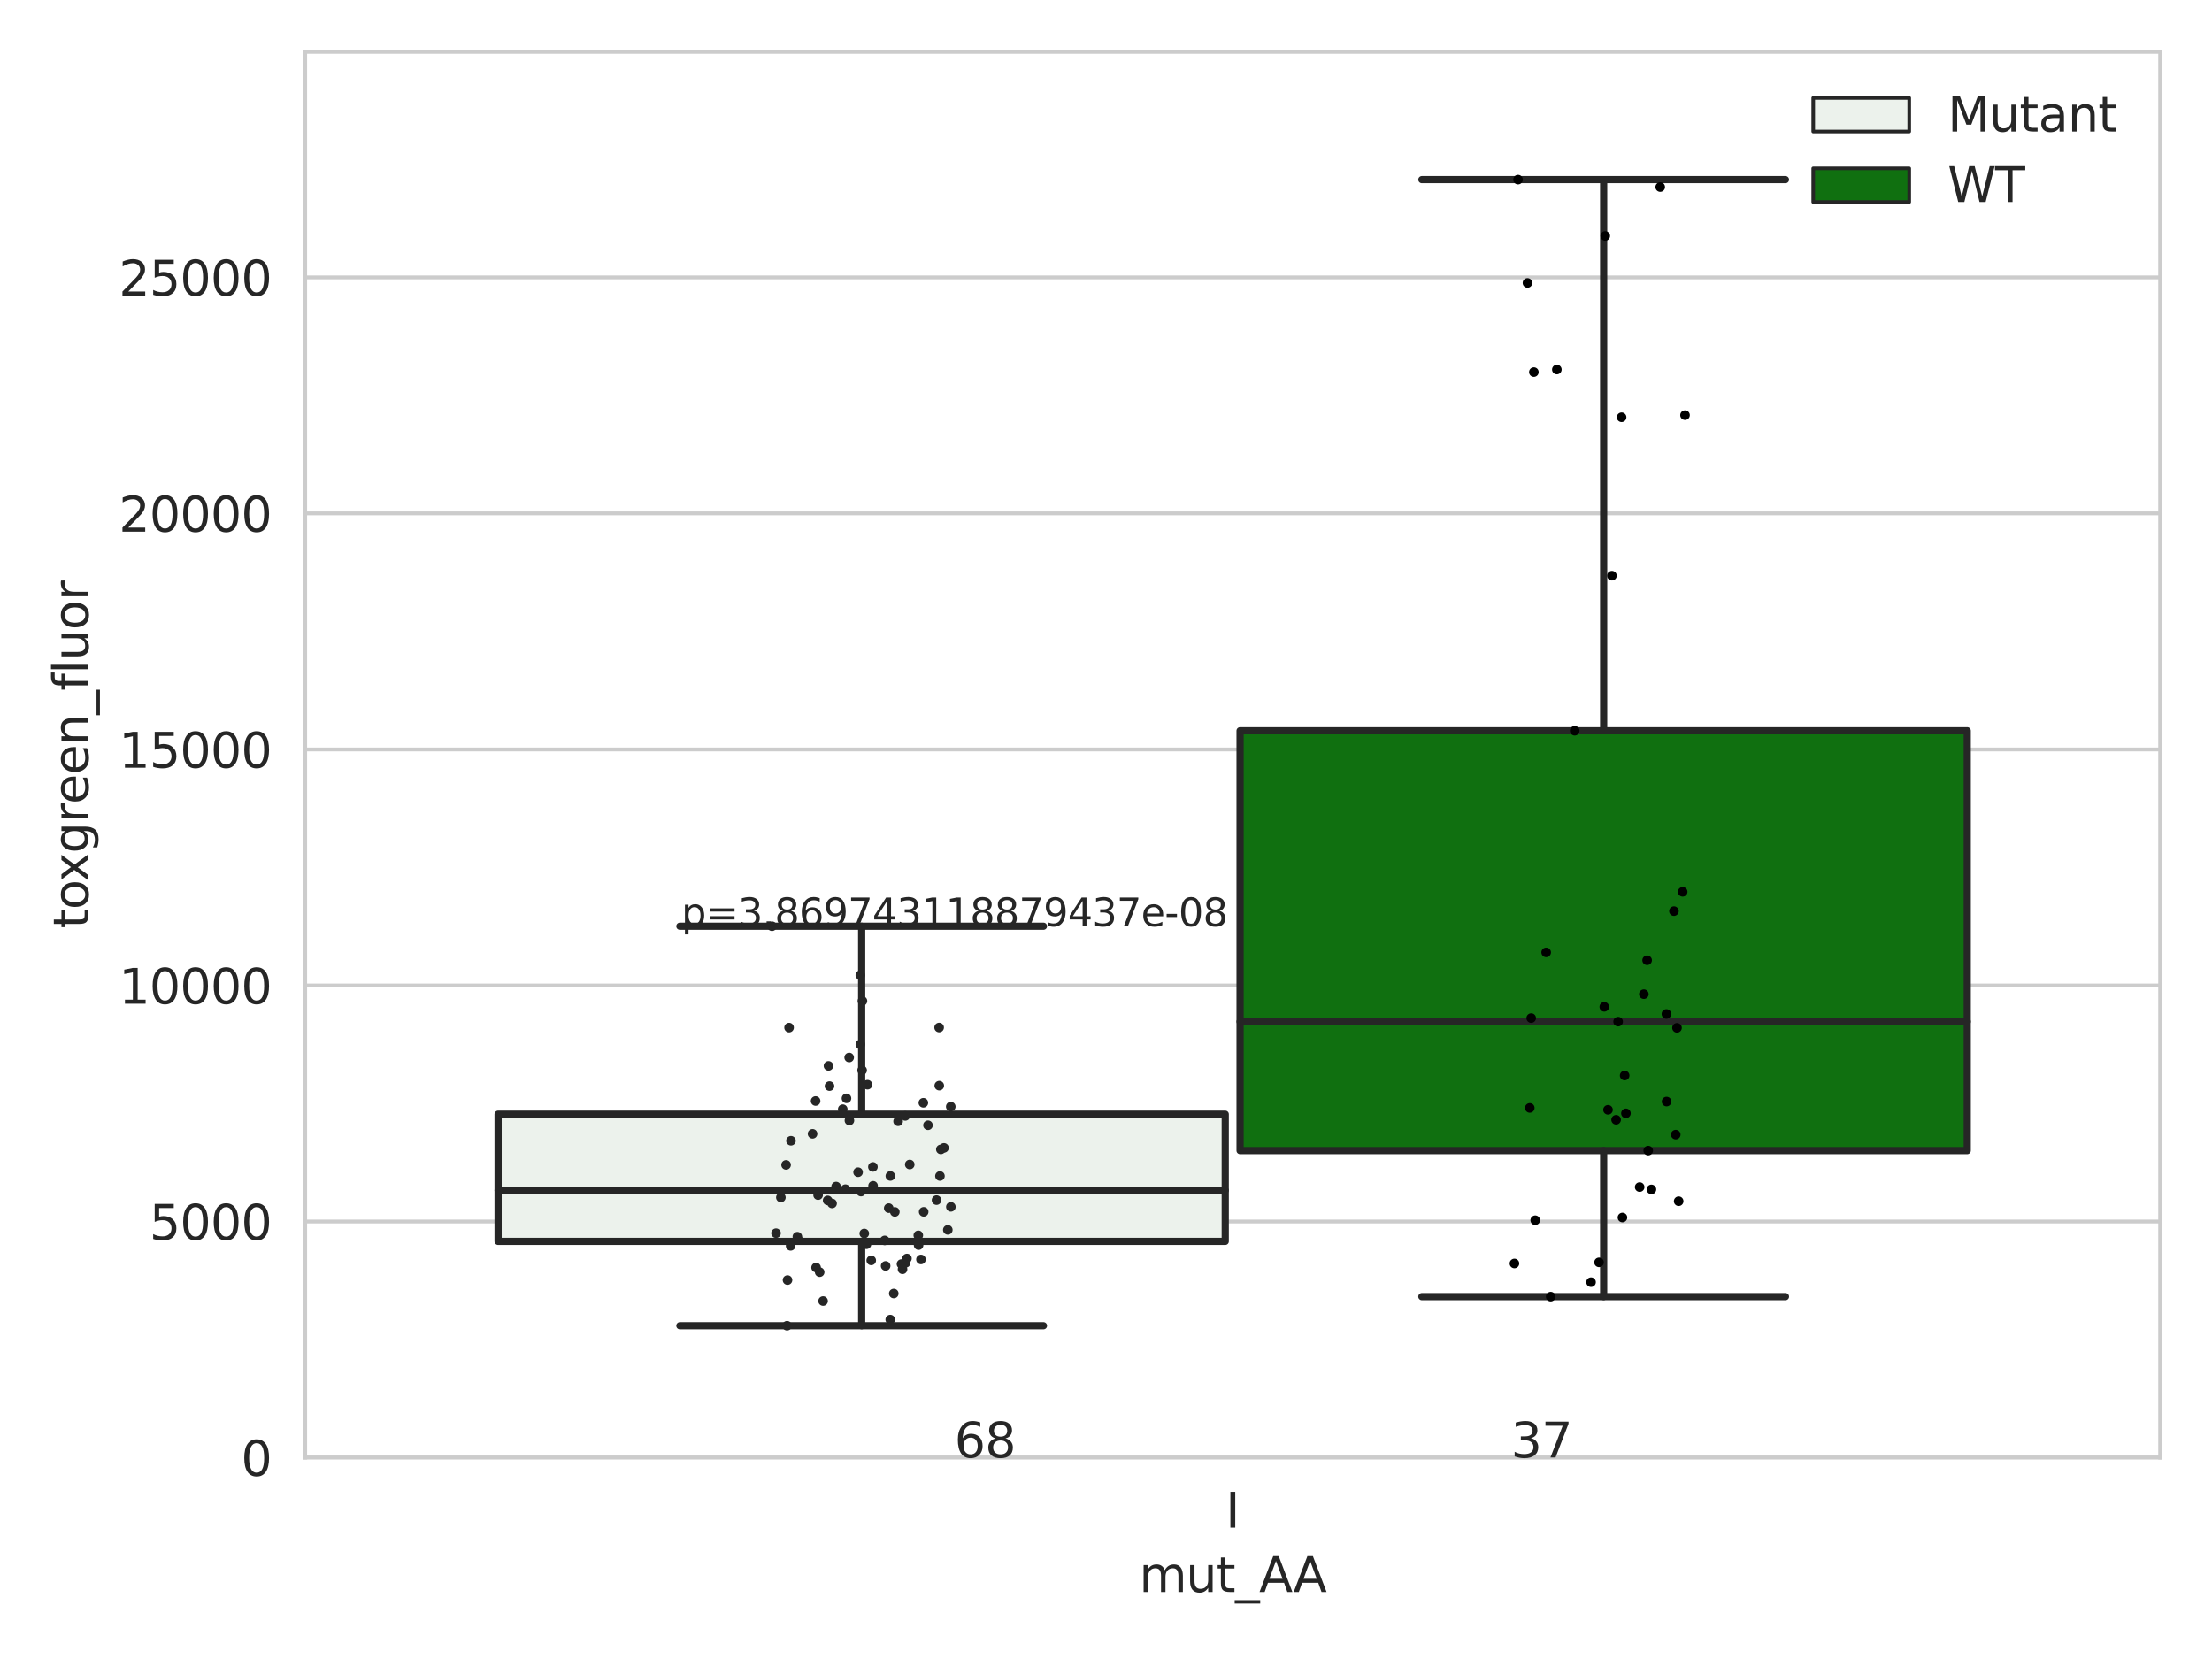 <?xml version="1.0" encoding="utf-8" standalone="no"?>
<!DOCTYPE svg PUBLIC "-//W3C//DTD SVG 1.1//EN"
  "http://www.w3.org/Graphics/SVG/1.1/DTD/svg11.dtd">
<svg xmlns:xlink="http://www.w3.org/1999/xlink" width="460.8pt" height="345.6pt" viewBox="0 0 460.8 345.6" xmlns="http://www.w3.org/2000/svg" version="1.1">
 <defs>
  <style type="text/css">*{stroke-linejoin: round; stroke-linecap: butt}</style>
 </defs>
 <g id="figure_1">
  <g id="patch_1">
   <path d="M 0 345.6 
L 460.8 345.6 
L 460.8 0 
L 0 0 
z
" style="fill: #ffffff"/>
  </g>
  <g id="axes_1">
   <g id="patch_2">
    <path d="M 63.571 303.64 
L 450 303.64 
L 450 10.8 
L 63.571 10.8 
z
" style="fill: #ffffff"/>
   </g>
   <g id="matplotlib.axis_1">
    <g id="xtick_1">
     <g id="text_1">
      <!-- I -->
      <g style="fill: #262626" transform="translate(255.311 318.238)scale(0.1 -0.1)">
       <defs>
        <path id="DejaVuSans-49" d="M 628 4666 
L 1259 4666 
L 1259 0 
L 628 0 
L 628 4666 
z
" transform="scale(0.016)"/>
       </defs>
       <use xlink:href="#DejaVuSans-49"/>
      </g>
     </g>
    </g>
    <g id="text_2">
     <!-- mut_AA -->
     <g style="fill: #262626" transform="translate(237.308 331.638)scale(0.1 -0.1)">
      <defs>
       <path id="DejaVuSans-6d" d="M 3328 2828 
Q 3544 3216 3844 3400 
Q 4144 3584 4550 3584 
Q 5097 3584 5394 3201 
Q 5691 2819 5691 2113 
L 5691 0 
L 5113 0 
L 5113 2094 
Q 5113 2597 4934 2840 
Q 4756 3084 4391 3084 
Q 3944 3084 3684 2787 
Q 3425 2491 3425 1978 
L 3425 0 
L 2847 0 
L 2847 2094 
Q 2847 2600 2669 2842 
Q 2491 3084 2119 3084 
Q 1678 3084 1418 2786 
Q 1159 2488 1159 1978 
L 1159 0 
L 581 0 
L 581 3500 
L 1159 3500 
L 1159 2956 
Q 1356 3278 1631 3431 
Q 1906 3584 2284 3584 
Q 2666 3584 2933 3390 
Q 3200 3197 3328 2828 
z
" transform="scale(0.016)"/>
       <path id="DejaVuSans-75" d="M 544 1381 
L 544 3500 
L 1119 3500 
L 1119 1403 
Q 1119 906 1312 657 
Q 1506 409 1894 409 
Q 2359 409 2629 706 
Q 2900 1003 2900 1516 
L 2900 3500 
L 3475 3500 
L 3475 0 
L 2900 0 
L 2900 538 
Q 2691 219 2414 64 
Q 2138 -91 1772 -91 
Q 1169 -91 856 284 
Q 544 659 544 1381 
z
M 1991 3584 
L 1991 3584 
z
" transform="scale(0.016)"/>
       <path id="DejaVuSans-74" d="M 1172 4494 
L 1172 3500 
L 2356 3500 
L 2356 3053 
L 1172 3053 
L 1172 1153 
Q 1172 725 1289 603 
Q 1406 481 1766 481 
L 2356 481 
L 2356 0 
L 1766 0 
Q 1100 0 847 248 
Q 594 497 594 1153 
L 594 3053 
L 172 3053 
L 172 3500 
L 594 3500 
L 594 4494 
L 1172 4494 
z
" transform="scale(0.016)"/>
       <path id="DejaVuSans-5f" d="M 3263 -1063 
L 3263 -1509 
L -63 -1509 
L -63 -1063 
L 3263 -1063 
z
" transform="scale(0.016)"/>
       <path id="DejaVuSans-41" d="M 2188 4044 
L 1331 1722 
L 3047 1722 
L 2188 4044 
z
M 1831 4666 
L 2547 4666 
L 4325 0 
L 3669 0 
L 3244 1197 
L 1141 1197 
L 716 0 
L 50 0 
L 1831 4666 
z
" transform="scale(0.016)"/>
      </defs>
      <use xlink:href="#DejaVuSans-6d"/>
      <use xlink:href="#DejaVuSans-75" x="97.412"/>
      <use xlink:href="#DejaVuSans-74" x="160.791"/>
      <use xlink:href="#DejaVuSans-5f" x="200"/>
      <use xlink:href="#DejaVuSans-41" x="250"/>
      <use xlink:href="#DejaVuSans-41" x="321.158"/>
     </g>
    </g>
   </g>
   <g id="matplotlib.axis_2">
    <g id="ytick_1">
     <g id="line2d_1">
      <path d="M 63.571 303.64 
L 450 303.64 
" clip-path="url(#p6166131870)" style="fill: none; stroke: #cccccc; stroke-width: 0.8; stroke-linecap: round"/>
     </g>
     <g id="text_3">
      <!-- 0 -->
      <g style="fill: #262626" transform="translate(50.209 307.439)scale(0.1 -0.1)">
       <defs>
        <path id="DejaVuSans-30" d="M 2034 4250 
Q 1547 4250 1301 3770 
Q 1056 3291 1056 2328 
Q 1056 1369 1301 889 
Q 1547 409 2034 409 
Q 2525 409 2770 889 
Q 3016 1369 3016 2328 
Q 3016 3291 2770 3770 
Q 2525 4250 2034 4250 
z
M 2034 4750 
Q 2819 4750 3233 4129 
Q 3647 3509 3647 2328 
Q 3647 1150 3233 529 
Q 2819 -91 2034 -91 
Q 1250 -91 836 529 
Q 422 1150 422 2328 
Q 422 3509 836 4129 
Q 1250 4750 2034 4750 
z
" transform="scale(0.016)"/>
       </defs>
       <use xlink:href="#DejaVuSans-30"/>
      </g>
     </g>
    </g>
    <g id="ytick_2">
     <g id="line2d_2">
      <path d="M 63.571 254.468 
L 450 254.468 
" clip-path="url(#p6166131870)" style="fill: none; stroke: #cccccc; stroke-width: 0.8; stroke-linecap: round"/>
     </g>
     <g id="text_4">
      <!-- 5000 -->
      <g style="fill: #262626" transform="translate(31.121 258.267)scale(0.1 -0.1)">
       <defs>
        <path id="DejaVuSans-35" d="M 691 4666 
L 3169 4666 
L 3169 4134 
L 1269 4134 
L 1269 2991 
Q 1406 3038 1543 3061 
Q 1681 3084 1819 3084 
Q 2600 3084 3056 2656 
Q 3513 2228 3513 1497 
Q 3513 744 3044 326 
Q 2575 -91 1722 -91 
Q 1428 -91 1123 -41 
Q 819 9 494 109 
L 494 744 
Q 775 591 1075 516 
Q 1375 441 1709 441 
Q 2250 441 2565 725 
Q 2881 1009 2881 1497 
Q 2881 1984 2565 2268 
Q 2250 2553 1709 2553 
Q 1456 2553 1204 2497 
Q 953 2441 691 2322 
L 691 4666 
z
" transform="scale(0.016)"/>
       </defs>
       <use xlink:href="#DejaVuSans-35"/>
       <use xlink:href="#DejaVuSans-30" x="63.623"/>
       <use xlink:href="#DejaVuSans-30" x="127.246"/>
       <use xlink:href="#DejaVuSans-30" x="190.869"/>
      </g>
     </g>
    </g>
    <g id="ytick_3">
     <g id="line2d_3">
      <path d="M 63.571 205.296 
L 450 205.296 
" clip-path="url(#p6166131870)" style="fill: none; stroke: #cccccc; stroke-width: 0.8; stroke-linecap: round"/>
     </g>
     <g id="text_5">
      <!-- 10000 -->
      <g style="fill: #262626" transform="translate(24.759 209.095)scale(0.1 -0.1)">
       <defs>
        <path id="DejaVuSans-31" d="M 794 531 
L 1825 531 
L 1825 4091 
L 703 3866 
L 703 4441 
L 1819 4666 
L 2450 4666 
L 2450 531 
L 3481 531 
L 3481 0 
L 794 0 
L 794 531 
z
" transform="scale(0.016)"/>
       </defs>
       <use xlink:href="#DejaVuSans-31"/>
       <use xlink:href="#DejaVuSans-30" x="63.623"/>
       <use xlink:href="#DejaVuSans-30" x="127.246"/>
       <use xlink:href="#DejaVuSans-30" x="190.869"/>
       <use xlink:href="#DejaVuSans-30" x="254.492"/>
      </g>
     </g>
    </g>
    <g id="ytick_4">
     <g id="line2d_4">
      <path d="M 63.571 156.124 
L 450 156.124 
" clip-path="url(#p6166131870)" style="fill: none; stroke: #cccccc; stroke-width: 0.8; stroke-linecap: round"/>
     </g>
     <g id="text_6">
      <!-- 15000 -->
      <g style="fill: #262626" transform="translate(24.759 159.923)scale(0.1 -0.1)">
       <use xlink:href="#DejaVuSans-31"/>
       <use xlink:href="#DejaVuSans-35" x="63.623"/>
       <use xlink:href="#DejaVuSans-30" x="127.246"/>
       <use xlink:href="#DejaVuSans-30" x="190.869"/>
       <use xlink:href="#DejaVuSans-30" x="254.492"/>
      </g>
     </g>
    </g>
    <g id="ytick_5">
     <g id="line2d_5">
      <path d="M 63.571 106.952 
L 450 106.952 
" clip-path="url(#p6166131870)" style="fill: none; stroke: #cccccc; stroke-width: 0.8; stroke-linecap: round"/>
     </g>
     <g id="text_7">
      <!-- 20000 -->
      <g style="fill: #262626" transform="translate(24.759 110.751)scale(0.1 -0.1)">
       <defs>
        <path id="DejaVuSans-32" d="M 1228 531 
L 3431 531 
L 3431 0 
L 469 0 
L 469 531 
Q 828 903 1448 1529 
Q 2069 2156 2228 2338 
Q 2531 2678 2651 2914 
Q 2772 3150 2772 3378 
Q 2772 3750 2511 3984 
Q 2250 4219 1831 4219 
Q 1534 4219 1204 4116 
Q 875 4013 500 3803 
L 500 4441 
Q 881 4594 1212 4672 
Q 1544 4750 1819 4750 
Q 2544 4750 2975 4387 
Q 3406 4025 3406 3419 
Q 3406 3131 3298 2873 
Q 3191 2616 2906 2266 
Q 2828 2175 2409 1742 
Q 1991 1309 1228 531 
z
" transform="scale(0.016)"/>
       </defs>
       <use xlink:href="#DejaVuSans-32"/>
       <use xlink:href="#DejaVuSans-30" x="63.623"/>
       <use xlink:href="#DejaVuSans-30" x="127.246"/>
       <use xlink:href="#DejaVuSans-30" x="190.869"/>
       <use xlink:href="#DejaVuSans-30" x="254.492"/>
      </g>
     </g>
    </g>
    <g id="ytick_6">
     <g id="line2d_6">
      <path d="M 63.571 57.78 
L 450 57.78 
" clip-path="url(#p6166131870)" style="fill: none; stroke: #cccccc; stroke-width: 0.8; stroke-linecap: round"/>
     </g>
     <g id="text_8">
      <!-- 25000 -->
      <g style="fill: #262626" transform="translate(24.759 61.58)scale(0.1 -0.1)">
       <use xlink:href="#DejaVuSans-32"/>
       <use xlink:href="#DejaVuSans-35" x="63.623"/>
       <use xlink:href="#DejaVuSans-30" x="127.246"/>
       <use xlink:href="#DejaVuSans-30" x="190.869"/>
       <use xlink:href="#DejaVuSans-30" x="254.492"/>
      </g>
     </g>
    </g>
    <g id="text_9">
     <!-- toxgreen_fluor -->
     <g style="fill: #262626" transform="translate(18.401 193.415)rotate(-90)scale(0.1 -0.1)">
      <defs>
       <path id="DejaVuSans-6f" d="M 1959 3097 
Q 1497 3097 1228 2736 
Q 959 2375 959 1747 
Q 959 1119 1226 758 
Q 1494 397 1959 397 
Q 2419 397 2687 759 
Q 2956 1122 2956 1747 
Q 2956 2369 2687 2733 
Q 2419 3097 1959 3097 
z
M 1959 3584 
Q 2709 3584 3137 3096 
Q 3566 2609 3566 1747 
Q 3566 888 3137 398 
Q 2709 -91 1959 -91 
Q 1206 -91 779 398 
Q 353 888 353 1747 
Q 353 2609 779 3096 
Q 1206 3584 1959 3584 
z
" transform="scale(0.016)"/>
       <path id="DejaVuSans-78" d="M 3513 3500 
L 2247 1797 
L 3578 0 
L 2900 0 
L 1881 1375 
L 863 0 
L 184 0 
L 1544 1831 
L 300 3500 
L 978 3500 
L 1906 2253 
L 2834 3500 
L 3513 3500 
z
" transform="scale(0.016)"/>
       <path id="DejaVuSans-67" d="M 2906 1791 
Q 2906 2416 2648 2759 
Q 2391 3103 1925 3103 
Q 1463 3103 1205 2759 
Q 947 2416 947 1791 
Q 947 1169 1205 825 
Q 1463 481 1925 481 
Q 2391 481 2648 825 
Q 2906 1169 2906 1791 
z
M 3481 434 
Q 3481 -459 3084 -895 
Q 2688 -1331 1869 -1331 
Q 1566 -1331 1297 -1286 
Q 1028 -1241 775 -1147 
L 775 -588 
Q 1028 -725 1275 -790 
Q 1522 -856 1778 -856 
Q 2344 -856 2625 -561 
Q 2906 -266 2906 331 
L 2906 616 
Q 2728 306 2450 153 
Q 2172 0 1784 0 
Q 1141 0 747 490 
Q 353 981 353 1791 
Q 353 2603 747 3093 
Q 1141 3584 1784 3584 
Q 2172 3584 2450 3431 
Q 2728 3278 2906 2969 
L 2906 3500 
L 3481 3500 
L 3481 434 
z
" transform="scale(0.016)"/>
       <path id="DejaVuSans-72" d="M 2631 2963 
Q 2534 3019 2420 3045 
Q 2306 3072 2169 3072 
Q 1681 3072 1420 2755 
Q 1159 2438 1159 1844 
L 1159 0 
L 581 0 
L 581 3500 
L 1159 3500 
L 1159 2956 
Q 1341 3275 1631 3429 
Q 1922 3584 2338 3584 
Q 2397 3584 2469 3576 
Q 2541 3569 2628 3553 
L 2631 2963 
z
" transform="scale(0.016)"/>
       <path id="DejaVuSans-65" d="M 3597 1894 
L 3597 1613 
L 953 1613 
Q 991 1019 1311 708 
Q 1631 397 2203 397 
Q 2534 397 2845 478 
Q 3156 559 3463 722 
L 3463 178 
Q 3153 47 2828 -22 
Q 2503 -91 2169 -91 
Q 1331 -91 842 396 
Q 353 884 353 1716 
Q 353 2575 817 3079 
Q 1281 3584 2069 3584 
Q 2775 3584 3186 3129 
Q 3597 2675 3597 1894 
z
M 3022 2063 
Q 3016 2534 2758 2815 
Q 2500 3097 2075 3097 
Q 1594 3097 1305 2825 
Q 1016 2553 972 2059 
L 3022 2063 
z
" transform="scale(0.016)"/>
       <path id="DejaVuSans-6e" d="M 3513 2113 
L 3513 0 
L 2938 0 
L 2938 2094 
Q 2938 2591 2744 2837 
Q 2550 3084 2163 3084 
Q 1697 3084 1428 2787 
Q 1159 2491 1159 1978 
L 1159 0 
L 581 0 
L 581 3500 
L 1159 3500 
L 1159 2956 
Q 1366 3272 1645 3428 
Q 1925 3584 2291 3584 
Q 2894 3584 3203 3211 
Q 3513 2838 3513 2113 
z
" transform="scale(0.016)"/>
       <path id="DejaVuSans-66" d="M 2375 4863 
L 2375 4384 
L 1825 4384 
Q 1516 4384 1395 4259 
Q 1275 4134 1275 3809 
L 1275 3500 
L 2222 3500 
L 2222 3053 
L 1275 3053 
L 1275 0 
L 697 0 
L 697 3053 
L 147 3053 
L 147 3500 
L 697 3500 
L 697 3744 
Q 697 4328 969 4595 
Q 1241 4863 1831 4863 
L 2375 4863 
z
" transform="scale(0.016)"/>
       <path id="DejaVuSans-6c" d="M 603 4863 
L 1178 4863 
L 1178 0 
L 603 0 
L 603 4863 
z
" transform="scale(0.016)"/>
      </defs>
      <use xlink:href="#DejaVuSans-74"/>
      <use xlink:href="#DejaVuSans-6f" x="39.209"/>
      <use xlink:href="#DejaVuSans-78" x="97.266"/>
      <use xlink:href="#DejaVuSans-67" x="156.445"/>
      <use xlink:href="#DejaVuSans-72" x="219.922"/>
      <use xlink:href="#DejaVuSans-65" x="258.785"/>
      <use xlink:href="#DejaVuSans-65" x="320.309"/>
      <use xlink:href="#DejaVuSans-6e" x="381.832"/>
      <use xlink:href="#DejaVuSans-5f" x="445.211"/>
      <use xlink:href="#DejaVuSans-66" x="495.211"/>
      <use xlink:href="#DejaVuSans-6c" x="530.416"/>
      <use xlink:href="#DejaVuSans-75" x="558.199"/>
      <use xlink:href="#DejaVuSans-6f" x="621.578"/>
      <use xlink:href="#DejaVuSans-72" x="682.76"/>
     </g>
    </g>
   </g>
   <g id="patch_3">
    <path d="M 103.76 258.601 
L 255.24 258.601 
L 255.24 232.109 
L 103.76 232.109 
L 103.76 258.601 
z
" clip-path="url(#p6166131870)" style="fill: #ecf2ec; stroke: #262626; stroke-width: 1.5; stroke-linejoin: miter"/>
   </g>
   <g id="patch_4">
    <path d="M 258.331 239.689 
L 409.811 239.689 
L 409.811 152.231 
L 258.331 152.231 
L 258.331 239.689 
z
" clip-path="url(#p6166131870)" style="fill: #107010; stroke: #262626; stroke-width: 1.5; stroke-linejoin: miter"/>
   </g>
   <g id="patch_5">
    <path d="M 256.786 303.64 
L 256.786 303.64 
L 256.786 303.64 
L 256.786 303.64 
z
" clip-path="url(#p6166131870)" style="fill: #ecf2ec; stroke: #262626; stroke-width: 0.75; stroke-linejoin: miter"/>
   </g>
   <g id="patch_6">
    <path d="M 256.786 303.64 
L 256.786 303.64 
L 256.786 303.64 
L 256.786 303.64 
z
" clip-path="url(#p6166131870)" style="fill: #107010; stroke: #262626; stroke-width: 0.75; stroke-linejoin: miter"/>
   </g>
   <g id="PathCollection_1"/>
   <g id="PathCollection_2"/>
   <g id="line2d_7">
    <path d="M 179.5 258.601 
L 179.5 276.173 
" clip-path="url(#p6166131870)" style="fill: none; stroke: #262626; stroke-width: 1.5; stroke-linecap: round"/>
   </g>
   <g id="line2d_8">
    <path d="M 179.5 232.109 
L 179.5 192.946 
" clip-path="url(#p6166131870)" style="fill: none; stroke: #262626; stroke-width: 1.5; stroke-linecap: round"/>
   </g>
   <g id="line2d_9">
    <path d="M 141.63 276.173 
L 217.37 276.173 
" clip-path="url(#p6166131870)" style="fill: none; stroke: #262626; stroke-width: 1.5; stroke-linecap: round"/>
   </g>
   <g id="line2d_10">
    <path d="M 141.63 192.946 
L 217.37 192.946 
" clip-path="url(#p6166131870)" style="fill: none; stroke: #262626; stroke-width: 1.5; stroke-linecap: round"/>
   </g>
   <g id="line2d_11"/>
   <g id="line2d_12">
    <path d="M 334.071 239.689 
L 334.071 270.116 
" clip-path="url(#p6166131870)" style="fill: none; stroke: #262626; stroke-width: 1.5; stroke-linecap: round"/>
   </g>
   <g id="line2d_13">
    <path d="M 334.071 152.231 
L 334.071 37.422 
" clip-path="url(#p6166131870)" style="fill: none; stroke: #262626; stroke-width: 1.5; stroke-linecap: round"/>
   </g>
   <g id="line2d_14">
    <path d="M 296.201 270.116 
L 371.941 270.116 
" clip-path="url(#p6166131870)" style="fill: none; stroke: #262626; stroke-width: 1.5; stroke-linecap: round"/>
   </g>
   <g id="line2d_15">
    <path d="M 296.201 37.422 
L 371.941 37.422 
" clip-path="url(#p6166131870)" style="fill: none; stroke: #262626; stroke-width: 1.5; stroke-linecap: round"/>
   </g>
   <g id="line2d_16"/>
   <g id="line2d_17">
    <path d="M 103.76 247.977 
L 255.24 247.977 
" clip-path="url(#p6166131870)" style="fill: none; stroke: #262626; stroke-width: 1.5; stroke-linecap: round"/>
   </g>
   <g id="line2d_18">
    <path d="M 258.331 212.828 
L 409.811 212.828 
" clip-path="url(#p6166131870)" style="fill: none; stroke: #262626; stroke-width: 1.5; stroke-linecap: round"/>
   </g>
   <g id="patch_7">
    <path d="M 63.571 303.64 
L 63.571 10.8 
" style="fill: none; stroke: #cccccc; stroke-width: 0.8; stroke-linejoin: miter; stroke-linecap: square"/>
   </g>
   <g id="patch_8">
    <path d="M 450 303.64 
L 450 10.8 
" style="fill: none; stroke: #cccccc; stroke-width: 0.8; stroke-linejoin: miter; stroke-linecap: square"/>
   </g>
   <g id="patch_9">
    <path d="M 63.571 303.64 
L 450 303.64 
" style="fill: none; stroke: #cccccc; stroke-width: 0.8; stroke-linejoin: miter; stroke-linecap: square"/>
   </g>
   <g id="patch_10">
    <path d="M 63.571 10.8 
L 450 10.8 
" style="fill: none; stroke: #cccccc; stroke-width: 0.8; stroke-linejoin: miter; stroke-linecap: square"/>
   </g>
   <g id="PathCollection_3">
    <defs>
     <path id="C0_0_a35c74da0c" d="M 0 1 
C 0.265 1 0.52 0.895 0.707 0.707 
C 0.895 0.52 1 0.265 1 -0 
C 1 -0.265 0.895 -0.52 0.707 -0.707 
C 0.52 -0.895 0.265 -1 0 -1 
C -0.265 -1 -0.52 -0.895 -0.707 -0.707 
C -0.895 -0.52 -1 -0.265 -1 0 
C -1 0.265 -0.895 0.52 -0.707 0.707 
C -0.52 0.895 -0.265 1 0 1 
z
"/>
    </defs>
    <g clip-path="url(#p6166131870)">
     <use xlink:href="#C0_0_a35c74da0c" x="160.821" y="192.946" style="fill: #262626"/>
    </g>
    <g clip-path="url(#p6166131870)">
     <use xlink:href="#C0_0_a35c74da0c" x="184.307" y="258.4" style="fill: #262626"/>
    </g>
    <g clip-path="url(#p6166131870)">
     <use xlink:href="#C0_0_a35c74da0c" x="179.226" y="217.57" style="fill: #262626"/>
    </g>
    <g clip-path="url(#p6166131870)">
     <use xlink:href="#C0_0_a35c74da0c" x="179.597" y="222.967" style="fill: #262626"/>
    </g>
    <g clip-path="url(#p6166131870)">
     <use xlink:href="#C0_0_a35c74da0c" x="162.672" y="249.455" style="fill: #262626"/>
    </g>
    <g clip-path="url(#p6166131870)">
     <use xlink:href="#C0_0_a35c74da0c" x="176.117" y="247.727" style="fill: #262626"/>
    </g>
    <g clip-path="url(#p6166131870)">
     <use xlink:href="#C0_0_a35c74da0c" x="185.142" y="251.678" style="fill: #262626"/>
    </g>
    <g clip-path="url(#p6166131870)">
     <use xlink:href="#C0_0_a35c74da0c" x="188.932" y="262.169" style="fill: #262626"/>
    </g>
    <g clip-path="url(#p6166131870)">
     <use xlink:href="#C0_0_a35c74da0c" x="188.665" y="263.071" style="fill: #262626"/>
    </g>
    <g clip-path="url(#p6166131870)">
     <use xlink:href="#C0_0_a35c74da0c" x="191.359" y="259.383" style="fill: #262626"/>
    </g>
    <g clip-path="url(#p6166131870)">
     <use xlink:href="#C0_0_a35c74da0c" x="164.776" y="237.638" style="fill: #262626"/>
    </g>
    <g clip-path="url(#p6166131870)">
     <use xlink:href="#C0_0_a35c74da0c" x="187.791" y="263.323" style="fill: #262626"/>
    </g>
    <g clip-path="url(#p6166131870)">
     <use xlink:href="#C0_0_a35c74da0c" x="185.476" y="244.977" style="fill: #262626"/>
    </g>
    <g clip-path="url(#p6166131870)">
     <use xlink:href="#C0_0_a35c74da0c" x="193.317" y="234.407" style="fill: #262626"/>
    </g>
    <g clip-path="url(#p6166131870)">
     <use xlink:href="#C0_0_a35c74da0c" x="186.187" y="269.466" style="fill: #262626"/>
    </g>
    <g clip-path="url(#p6166131870)">
     <use xlink:href="#C0_0_a35c74da0c" x="166.108" y="257.626" style="fill: #262626"/>
    </g>
    <g clip-path="url(#p6166131870)">
     <use xlink:href="#C0_0_a35c74da0c" x="172.59" y="222.043" style="fill: #262626"/>
    </g>
    <g clip-path="url(#p6166131870)">
     <use xlink:href="#C0_0_a35c74da0c" x="172.802" y="226.255" style="fill: #262626"/>
    </g>
    <g clip-path="url(#p6166131870)">
     <use xlink:href="#C0_0_a35c74da0c" x="178.754" y="244.191" style="fill: #262626"/>
    </g>
    <g clip-path="url(#p6166131870)">
     <use xlink:href="#C0_0_a35c74da0c" x="186.411" y="252.462" style="fill: #262626"/>
    </g>
    <g clip-path="url(#p6166131870)">
     <use xlink:href="#C0_0_a35c74da0c" x="161.664" y="256.894" style="fill: #262626"/>
    </g>
    <g clip-path="url(#p6166131870)">
     <use xlink:href="#C0_0_a35c74da0c" x="169.904" y="229.359" style="fill: #262626"/>
    </g>
    <g clip-path="url(#p6166131870)">
     <use xlink:href="#C0_0_a35c74da0c" x="195.996" y="239.437" style="fill: #262626"/>
    </g>
    <g clip-path="url(#p6166131870)">
     <use xlink:href="#C0_0_a35c74da0c" x="174.181" y="247.179" style="fill: #262626"/>
    </g>
    <g clip-path="url(#p6166131870)">
     <use xlink:href="#C0_0_a35c74da0c" x="191.298" y="257.341" style="fill: #262626"/>
    </g>
    <g clip-path="url(#p6166131870)">
     <use xlink:href="#C0_0_a35c74da0c" x="187.092" y="233.584" style="fill: #262626"/>
    </g>
    <g clip-path="url(#p6166131870)">
     <use xlink:href="#C0_0_a35c74da0c" x="164.054" y="266.663" style="fill: #262626"/>
    </g>
    <g clip-path="url(#p6166131870)">
     <use xlink:href="#C0_0_a35c74da0c" x="197.446" y="256.203" style="fill: #262626"/>
    </g>
    <g clip-path="url(#p6166131870)">
     <use xlink:href="#C0_0_a35c74da0c" x="164.703" y="259.54" style="fill: #262626"/>
    </g>
    <g clip-path="url(#p6166131870)">
     <use xlink:href="#C0_0_a35c74da0c" x="198.061" y="230.53" style="fill: #262626"/>
    </g>
    <g clip-path="url(#p6166131870)">
     <use xlink:href="#C0_0_a35c74da0c" x="195.663" y="226.163" style="fill: #262626"/>
    </g>
    <g clip-path="url(#p6166131870)">
     <use xlink:href="#C0_0_a35c74da0c" x="166.278" y="258.277" style="fill: #262626"/>
    </g>
    <g clip-path="url(#p6166131870)">
     <use xlink:href="#C0_0_a35c74da0c" x="176.898" y="220.296" style="fill: #262626"/>
    </g>
    <g clip-path="url(#p6166131870)">
     <use xlink:href="#C0_0_a35c74da0c" x="179.661" y="208.522" style="fill: #262626"/>
    </g>
    <g clip-path="url(#p6166131870)">
     <use xlink:href="#C0_0_a35c74da0c" x="181.878" y="247.023" style="fill: #262626"/>
    </g>
    <g clip-path="url(#p6166131870)">
     <use xlink:href="#C0_0_a35c74da0c" x="170.006" y="264.053" style="fill: #262626"/>
    </g>
    <g clip-path="url(#p6166131870)">
     <use xlink:href="#C0_0_a35c74da0c" x="175.563" y="231.064" style="fill: #262626"/>
    </g>
    <g clip-path="url(#p6166131870)">
     <use xlink:href="#C0_0_a35c74da0c" x="195.637" y="214.052" style="fill: #262626"/>
    </g>
    <g clip-path="url(#p6166131870)">
     <use xlink:href="#C0_0_a35c74da0c" x="176.951" y="233.418" style="fill: #262626"/>
    </g>
    <g clip-path="url(#p6166131870)">
     <use xlink:href="#C0_0_a35c74da0c" x="188.015" y="264.414" style="fill: #262626"/>
    </g>
    <g clip-path="url(#p6166131870)">
     <use xlink:href="#C0_0_a35c74da0c" x="196.647" y="239.124" style="fill: #262626"/>
    </g>
    <g clip-path="url(#p6166131870)">
     <use xlink:href="#C0_0_a35c74da0c" x="184.492" y="263.716" style="fill: #262626"/>
    </g>
    <g clip-path="url(#p6166131870)">
     <use xlink:href="#C0_0_a35c74da0c" x="179.221" y="203.14" style="fill: #262626"/>
    </g>
    <g clip-path="url(#p6166131870)">
     <use xlink:href="#C0_0_a35c74da0c" x="180.043" y="256.954" style="fill: #262626"/>
    </g>
    <g clip-path="url(#p6166131870)">
     <use xlink:href="#C0_0_a35c74da0c" x="173.337" y="250.7" style="fill: #262626"/>
    </g>
    <g clip-path="url(#p6166131870)">
     <use xlink:href="#C0_0_a35c74da0c" x="188.582" y="232.458" style="fill: #262626"/>
    </g>
    <g clip-path="url(#p6166131870)">
     <use xlink:href="#C0_0_a35c74da0c" x="176.335" y="228.804" style="fill: #262626"/>
    </g>
    <g clip-path="url(#p6166131870)">
     <use xlink:href="#C0_0_a35c74da0c" x="171.462" y="271.035" style="fill: #262626"/>
    </g>
    <g clip-path="url(#p6166131870)">
     <use xlink:href="#C0_0_a35c74da0c" x="170.753" y="265.014" style="fill: #262626"/>
    </g>
    <g clip-path="url(#p6166131870)">
     <use xlink:href="#C0_0_a35c74da0c" x="181.492" y="262.565" style="fill: #262626"/>
    </g>
    <g clip-path="url(#p6166131870)">
     <use xlink:href="#C0_0_a35c74da0c" x="191.852" y="262.369" style="fill: #262626"/>
    </g>
    <g clip-path="url(#p6166131870)">
     <use xlink:href="#C0_0_a35c74da0c" x="164.38" y="214.069" style="fill: #262626"/>
    </g>
    <g clip-path="url(#p6166131870)">
     <use xlink:href="#C0_0_a35c74da0c" x="180.716" y="225.963" style="fill: #262626"/>
    </g>
    <g clip-path="url(#p6166131870)">
     <use xlink:href="#C0_0_a35c74da0c" x="170.426" y="248.964" style="fill: #262626"/>
    </g>
    <g clip-path="url(#p6166131870)">
     <use xlink:href="#C0_0_a35c74da0c" x="163.756" y="242.669" style="fill: #262626"/>
    </g>
    <g clip-path="url(#p6166131870)">
     <use xlink:href="#C0_0_a35c74da0c" x="198.081" y="251.411" style="fill: #262626"/>
    </g>
    <g clip-path="url(#p6166131870)">
     <use xlink:href="#C0_0_a35c74da0c" x="185.456" y="274.893" style="fill: #262626"/>
    </g>
    <g clip-path="url(#p6166131870)">
     <use xlink:href="#C0_0_a35c74da0c" x="181.843" y="243.09" style="fill: #262626"/>
    </g>
    <g clip-path="url(#p6166131870)">
     <use xlink:href="#C0_0_a35c74da0c" x="179.364" y="248.228" style="fill: #262626"/>
    </g>
    <g clip-path="url(#p6166131870)">
     <use xlink:href="#C0_0_a35c74da0c" x="172.415" y="250.072" style="fill: #262626"/>
    </g>
    <g clip-path="url(#p6166131870)">
     <use xlink:href="#C0_0_a35c74da0c" x="192.418" y="252.448" style="fill: #262626"/>
    </g>
    <g clip-path="url(#p6166131870)">
     <use xlink:href="#C0_0_a35c74da0c" x="195.098" y="250.008" style="fill: #262626"/>
    </g>
    <g clip-path="url(#p6166131870)">
     <use xlink:href="#C0_0_a35c74da0c" x="163.957" y="276.173" style="fill: #262626"/>
    </g>
    <g clip-path="url(#p6166131870)">
     <use xlink:href="#C0_0_a35c74da0c" x="195.808" y="244.987" style="fill: #262626"/>
    </g>
    <g clip-path="url(#p6166131870)">
     <use xlink:href="#C0_0_a35c74da0c" x="192.35" y="229.732" style="fill: #262626"/>
    </g>
    <g clip-path="url(#p6166131870)">
     <use xlink:href="#C0_0_a35c74da0c" x="180.499" y="259.204" style="fill: #262626"/>
    </g>
    <g clip-path="url(#p6166131870)">
     <use xlink:href="#C0_0_a35c74da0c" x="169.273" y="236.193" style="fill: #262626"/>
    </g>
    <g clip-path="url(#p6166131870)">
     <use xlink:href="#C0_0_a35c74da0c" x="189.516" y="242.588" style="fill: #262626"/>
    </g>
   </g>
   <g id="PathCollection_4">
    <defs>
     <path id="C1_0_9e50d72767" d="M 0 1 
C 0.265 1 0.52 0.895 0.707 0.707 
C 0.895 0.52 1 0.265 1 -0 
C 1 -0.265 0.895 -0.52 0.707 -0.707 
C 0.52 -0.895 0.265 -1 0 -1 
C -0.265 -1 -0.52 -0.895 -0.707 -0.707 
C -0.895 -0.52 -1 -0.265 -1 0 
C -1 0.265 -0.895 0.52 -0.707 0.707 
C -0.52 0.895 -0.265 1 0 1 
z
"/>
    </defs>
    <g clip-path="url(#p6166131870)">
     <use xlink:href="#C1_0_9e50d72767" x="322.095" y="198.399"/>
    </g>
    <g clip-path="url(#p6166131870)">
     <use xlink:href="#C1_0_9e50d72767" x="315.484" y="263.206"/>
    </g>
    <g clip-path="url(#p6166131870)">
     <use xlink:href="#C1_0_9e50d72767" x="328.046" y="152.231"/>
    </g>
    <g clip-path="url(#p6166131870)">
     <use xlink:href="#C1_0_9e50d72767" x="337.985" y="253.629"/>
    </g>
    <g clip-path="url(#p6166131870)">
     <use xlink:href="#C1_0_9e50d72767" x="323.037" y="270.116"/>
    </g>
    <g clip-path="url(#p6166131870)">
     <use xlink:href="#C1_0_9e50d72767" x="336.664" y="233.268"/>
    </g>
    <g clip-path="url(#p6166131870)">
     <use xlink:href="#C1_0_9e50d72767" x="350.531" y="185.786"/>
    </g>
    <g clip-path="url(#p6166131870)">
     <use xlink:href="#C1_0_9e50d72767" x="349.349" y="214.12"/>
    </g>
    <g clip-path="url(#p6166131870)">
     <use xlink:href="#C1_0_9e50d72767" x="343.126" y="200.04"/>
    </g>
    <g clip-path="url(#p6166131870)">
     <use xlink:href="#C1_0_9e50d72767" x="319.819" y="254.196"/>
    </g>
    <g clip-path="url(#p6166131870)">
     <use xlink:href="#C1_0_9e50d72767" x="349.087" y="236.36"/>
    </g>
    <g clip-path="url(#p6166131870)">
     <use xlink:href="#C1_0_9e50d72767" x="347.143" y="211.229"/>
    </g>
    <g clip-path="url(#p6166131870)">
     <use xlink:href="#C1_0_9e50d72767" x="331.443" y="267.103"/>
    </g>
    <g clip-path="url(#p6166131870)">
     <use xlink:href="#C1_0_9e50d72767" x="337.085" y="212.828"/>
    </g>
    <g clip-path="url(#p6166131870)">
     <use xlink:href="#C1_0_9e50d72767" x="343.354" y="239.689"/>
    </g>
    <g clip-path="url(#p6166131870)">
     <use xlink:href="#C1_0_9e50d72767" x="319.533" y="77.508"/>
    </g>
    <g clip-path="url(#p6166131870)">
     <use xlink:href="#C1_0_9e50d72767" x="345.854" y="38.966"/>
    </g>
    <g clip-path="url(#p6166131870)">
     <use xlink:href="#C1_0_9e50d72767" x="318.202" y="58.939"/>
    </g>
    <g clip-path="url(#p6166131870)">
     <use xlink:href="#C1_0_9e50d72767" x="351.02" y="86.48"/>
    </g>
    <g clip-path="url(#p6166131870)">
     <use xlink:href="#C1_0_9e50d72767" x="333.109" y="262.973"/>
    </g>
    <g clip-path="url(#p6166131870)">
     <use xlink:href="#C1_0_9e50d72767" x="334.205" y="209.74"/>
    </g>
    <g clip-path="url(#p6166131870)">
     <use xlink:href="#C1_0_9e50d72767" x="338.446" y="224.05"/>
    </g>
    <g clip-path="url(#p6166131870)">
     <use xlink:href="#C1_0_9e50d72767" x="344.024" y="247.773"/>
    </g>
    <g clip-path="url(#p6166131870)">
     <use xlink:href="#C1_0_9e50d72767" x="337.81" y="86.92"/>
    </g>
    <g clip-path="url(#p6166131870)">
     <use xlink:href="#C1_0_9e50d72767" x="349.698" y="250.237"/>
    </g>
    <g clip-path="url(#p6166131870)">
     <use xlink:href="#C1_0_9e50d72767" x="338.711" y="231.926"/>
    </g>
    <g clip-path="url(#p6166131870)">
     <use xlink:href="#C1_0_9e50d72767" x="334.405" y="49.151"/>
    </g>
    <g clip-path="url(#p6166131870)">
     <use xlink:href="#C1_0_9e50d72767" x="334.978" y="231.191"/>
    </g>
    <g clip-path="url(#p6166131870)">
     <use xlink:href="#C1_0_9e50d72767" x="318.677" y="230.797"/>
    </g>
    <g clip-path="url(#p6166131870)">
     <use xlink:href="#C1_0_9e50d72767" x="341.572" y="247.289"/>
    </g>
    <g clip-path="url(#p6166131870)">
     <use xlink:href="#C1_0_9e50d72767" x="335.793" y="119.93"/>
    </g>
    <g clip-path="url(#p6166131870)">
     <use xlink:href="#C1_0_9e50d72767" x="342.445" y="207.103"/>
    </g>
    <g clip-path="url(#p6166131870)">
     <use xlink:href="#C1_0_9e50d72767" x="316.233" y="37.422"/>
    </g>
    <g clip-path="url(#p6166131870)">
     <use xlink:href="#C1_0_9e50d72767" x="347.182" y="229.476"/>
    </g>
    <g clip-path="url(#p6166131870)">
     <use xlink:href="#C1_0_9e50d72767" x="348.713" y="189.8"/>
    </g>
    <g clip-path="url(#p6166131870)">
     <use xlink:href="#C1_0_9e50d72767" x="324.322" y="76.973"/>
    </g>
    <g clip-path="url(#p6166131870)">
     <use xlink:href="#C1_0_9e50d72767" x="318.978" y="212.087"/>
    </g>
   </g>
   <g id="text_10">
    <!-- 68 -->
    <g style="fill: #262626" transform="translate(198.821 303.624)scale(0.1 -0.1)">
     <defs>
      <path id="DejaVuSans-36" d="M 2113 2584 
Q 1688 2584 1439 2293 
Q 1191 2003 1191 1497 
Q 1191 994 1439 701 
Q 1688 409 2113 409 
Q 2538 409 2786 701 
Q 3034 994 3034 1497 
Q 3034 2003 2786 2293 
Q 2538 2584 2113 2584 
z
M 3366 4563 
L 3366 3988 
Q 3128 4100 2886 4159 
Q 2644 4219 2406 4219 
Q 1781 4219 1451 3797 
Q 1122 3375 1075 2522 
Q 1259 2794 1537 2939 
Q 1816 3084 2150 3084 
Q 2853 3084 3261 2657 
Q 3669 2231 3669 1497 
Q 3669 778 3244 343 
Q 2819 -91 2113 -91 
Q 1303 -91 875 529 
Q 447 1150 447 2328 
Q 447 3434 972 4092 
Q 1497 4750 2381 4750 
Q 2619 4750 2861 4703 
Q 3103 4656 3366 4563 
z
" transform="scale(0.016)"/>
      <path id="DejaVuSans-38" d="M 2034 2216 
Q 1584 2216 1326 1975 
Q 1069 1734 1069 1313 
Q 1069 891 1326 650 
Q 1584 409 2034 409 
Q 2484 409 2743 651 
Q 3003 894 3003 1313 
Q 3003 1734 2745 1975 
Q 2488 2216 2034 2216 
z
M 1403 2484 
Q 997 2584 770 2862 
Q 544 3141 544 3541 
Q 544 4100 942 4425 
Q 1341 4750 2034 4750 
Q 2731 4750 3128 4425 
Q 3525 4100 3525 3541 
Q 3525 3141 3298 2862 
Q 3072 2584 2669 2484 
Q 3125 2378 3379 2068 
Q 3634 1759 3634 1313 
Q 3634 634 3220 271 
Q 2806 -91 2034 -91 
Q 1263 -91 848 271 
Q 434 634 434 1313 
Q 434 1759 690 2068 
Q 947 2378 1403 2484 
z
M 1172 3481 
Q 1172 3119 1398 2916 
Q 1625 2713 2034 2713 
Q 2441 2713 2670 2916 
Q 2900 3119 2900 3481 
Q 2900 3844 2670 4047 
Q 2441 4250 2034 4250 
Q 1625 4250 1398 4047 
Q 1172 3844 1172 3481 
z
" transform="scale(0.016)"/>
     </defs>
     <use xlink:href="#DejaVuSans-36"/>
     <use xlink:href="#DejaVuSans-38" x="63.623"/>
    </g>
   </g>
   <g id="text_11">
    <!-- p=3.869743118879437e-08 -->
    <g style="fill: #262626" transform="translate(141.944 192.945)scale(0.08 -0.08)">
     <defs>
      <path id="DejaVuSans-70" d="M 1159 525 
L 1159 -1331 
L 581 -1331 
L 581 3500 
L 1159 3500 
L 1159 2969 
Q 1341 3281 1617 3432 
Q 1894 3584 2278 3584 
Q 2916 3584 3314 3078 
Q 3713 2572 3713 1747 
Q 3713 922 3314 415 
Q 2916 -91 2278 -91 
Q 1894 -91 1617 61 
Q 1341 213 1159 525 
z
M 3116 1747 
Q 3116 2381 2855 2742 
Q 2594 3103 2138 3103 
Q 1681 3103 1420 2742 
Q 1159 2381 1159 1747 
Q 1159 1113 1420 752 
Q 1681 391 2138 391 
Q 2594 391 2855 752 
Q 3116 1113 3116 1747 
z
" transform="scale(0.016)"/>
      <path id="DejaVuSans-3d" d="M 678 2906 
L 4684 2906 
L 4684 2381 
L 678 2381 
L 678 2906 
z
M 678 1631 
L 4684 1631 
L 4684 1100 
L 678 1100 
L 678 1631 
z
" transform="scale(0.016)"/>
      <path id="DejaVuSans-33" d="M 2597 2516 
Q 3050 2419 3304 2112 
Q 3559 1806 3559 1356 
Q 3559 666 3084 287 
Q 2609 -91 1734 -91 
Q 1441 -91 1130 -33 
Q 819 25 488 141 
L 488 750 
Q 750 597 1062 519 
Q 1375 441 1716 441 
Q 2309 441 2620 675 
Q 2931 909 2931 1356 
Q 2931 1769 2642 2001 
Q 2353 2234 1838 2234 
L 1294 2234 
L 1294 2753 
L 1863 2753 
Q 2328 2753 2575 2939 
Q 2822 3125 2822 3475 
Q 2822 3834 2567 4026 
Q 2313 4219 1838 4219 
Q 1578 4219 1281 4162 
Q 984 4106 628 3988 
L 628 4550 
Q 988 4650 1302 4700 
Q 1616 4750 1894 4750 
Q 2613 4750 3031 4423 
Q 3450 4097 3450 3541 
Q 3450 3153 3228 2886 
Q 3006 2619 2597 2516 
z
" transform="scale(0.016)"/>
      <path id="DejaVuSans-2e" d="M 684 794 
L 1344 794 
L 1344 0 
L 684 0 
L 684 794 
z
" transform="scale(0.016)"/>
      <path id="DejaVuSans-39" d="M 703 97 
L 703 672 
Q 941 559 1184 500 
Q 1428 441 1663 441 
Q 2288 441 2617 861 
Q 2947 1281 2994 2138 
Q 2813 1869 2534 1725 
Q 2256 1581 1919 1581 
Q 1219 1581 811 2004 
Q 403 2428 403 3163 
Q 403 3881 828 4315 
Q 1253 4750 1959 4750 
Q 2769 4750 3195 4129 
Q 3622 3509 3622 2328 
Q 3622 1225 3098 567 
Q 2575 -91 1691 -91 
Q 1453 -91 1209 -44 
Q 966 3 703 97 
z
M 1959 2075 
Q 2384 2075 2632 2365 
Q 2881 2656 2881 3163 
Q 2881 3666 2632 3958 
Q 2384 4250 1959 4250 
Q 1534 4250 1286 3958 
Q 1038 3666 1038 3163 
Q 1038 2656 1286 2365 
Q 1534 2075 1959 2075 
z
" transform="scale(0.016)"/>
      <path id="DejaVuSans-37" d="M 525 4666 
L 3525 4666 
L 3525 4397 
L 1831 0 
L 1172 0 
L 2766 4134 
L 525 4134 
L 525 4666 
z
" transform="scale(0.016)"/>
      <path id="DejaVuSans-34" d="M 2419 4116 
L 825 1625 
L 2419 1625 
L 2419 4116 
z
M 2253 4666 
L 3047 4666 
L 3047 1625 
L 3713 1625 
L 3713 1100 
L 3047 1100 
L 3047 0 
L 2419 0 
L 2419 1100 
L 313 1100 
L 313 1709 
L 2253 4666 
z
" transform="scale(0.016)"/>
      <path id="DejaVuSans-2d" d="M 313 2009 
L 1997 2009 
L 1997 1497 
L 313 1497 
L 313 2009 
z
" transform="scale(0.016)"/>
     </defs>
     <use xlink:href="#DejaVuSans-70"/>
     <use xlink:href="#DejaVuSans-3d" x="63.477"/>
     <use xlink:href="#DejaVuSans-33" x="147.266"/>
     <use xlink:href="#DejaVuSans-2e" x="210.889"/>
     <use xlink:href="#DejaVuSans-38" x="242.676"/>
     <use xlink:href="#DejaVuSans-36" x="306.299"/>
     <use xlink:href="#DejaVuSans-39" x="369.922"/>
     <use xlink:href="#DejaVuSans-37" x="433.545"/>
     <use xlink:href="#DejaVuSans-34" x="497.168"/>
     <use xlink:href="#DejaVuSans-33" x="560.791"/>
     <use xlink:href="#DejaVuSans-31" x="624.414"/>
     <use xlink:href="#DejaVuSans-31" x="688.037"/>
     <use xlink:href="#DejaVuSans-38" x="751.66"/>
     <use xlink:href="#DejaVuSans-38" x="815.283"/>
     <use xlink:href="#DejaVuSans-37" x="878.906"/>
     <use xlink:href="#DejaVuSans-39" x="942.529"/>
     <use xlink:href="#DejaVuSans-34" x="1006.152"/>
     <use xlink:href="#DejaVuSans-33" x="1069.775"/>
     <use xlink:href="#DejaVuSans-37" x="1133.398"/>
     <use xlink:href="#DejaVuSans-65" x="1197.021"/>
     <use xlink:href="#DejaVuSans-2d" x="1258.545"/>
     <use xlink:href="#DejaVuSans-30" x="1294.629"/>
     <use xlink:href="#DejaVuSans-38" x="1358.252"/>
    </g>
   </g>
   <g id="text_12">
    <!-- 37 -->
    <g style="fill: #262626" transform="translate(314.75 303.624)scale(0.1 -0.1)">
     <use xlink:href="#DejaVuSans-33"/>
     <use xlink:href="#DejaVuSans-37" x="63.623"/>
    </g>
   </g>
   <g id="legend_1">
    <g id="patch_11">
     <path d="M 377.728 27.398 
L 397.728 27.398 
L 397.728 20.398 
L 377.728 20.398 
z
" style="fill: #ecf2ec; stroke: #262626; stroke-width: 0.75; stroke-linejoin: miter"/>
    </g>
    <g id="text_13">
     <!-- Mutant -->
     <g style="fill: #262626" transform="translate(405.728 27.398)scale(0.1 -0.1)">
      <defs>
       <path id="DejaVuSans-4d" d="M 628 4666 
L 1569 4666 
L 2759 1491 
L 3956 4666 
L 4897 4666 
L 4897 0 
L 4281 0 
L 4281 4097 
L 3078 897 
L 2444 897 
L 1241 4097 
L 1241 0 
L 628 0 
L 628 4666 
z
" transform="scale(0.016)"/>
       <path id="DejaVuSans-61" d="M 2194 1759 
Q 1497 1759 1228 1600 
Q 959 1441 959 1056 
Q 959 750 1161 570 
Q 1363 391 1709 391 
Q 2188 391 2477 730 
Q 2766 1069 2766 1631 
L 2766 1759 
L 2194 1759 
z
M 3341 1997 
L 3341 0 
L 2766 0 
L 2766 531 
Q 2569 213 2275 61 
Q 1981 -91 1556 -91 
Q 1019 -91 701 211 
Q 384 513 384 1019 
Q 384 1609 779 1909 
Q 1175 2209 1959 2209 
L 2766 2209 
L 2766 2266 
Q 2766 2663 2505 2880 
Q 2244 3097 1772 3097 
Q 1472 3097 1187 3025 
Q 903 2953 641 2809 
L 641 3341 
Q 956 3463 1253 3523 
Q 1550 3584 1831 3584 
Q 2591 3584 2966 3190 
Q 3341 2797 3341 1997 
z
" transform="scale(0.016)"/>
      </defs>
      <use xlink:href="#DejaVuSans-4d"/>
      <use xlink:href="#DejaVuSans-75" x="86.279"/>
      <use xlink:href="#DejaVuSans-74" x="149.658"/>
      <use xlink:href="#DejaVuSans-61" x="188.867"/>
      <use xlink:href="#DejaVuSans-6e" x="250.146"/>
      <use xlink:href="#DejaVuSans-74" x="313.525"/>
     </g>
    </g>
    <g id="patch_12">
     <path d="M 377.728 42.077 
L 397.728 42.077 
L 397.728 35.077 
L 377.728 35.077 
z
" style="fill: #107010; stroke: #262626; stroke-width: 0.75; stroke-linejoin: miter"/>
    </g>
    <g id="text_14">
     <!-- WT -->
     <g style="fill: #262626" transform="translate(405.728 42.077)scale(0.1 -0.1)">
      <defs>
       <path id="DejaVuSans-57" d="M 213 4666 
L 850 4666 
L 1831 722 
L 2809 4666 
L 3519 4666 
L 4500 722 
L 5478 4666 
L 6119 4666 
L 4947 0 
L 4153 0 
L 3169 4050 
L 2175 0 
L 1381 0 
L 213 4666 
z
" transform="scale(0.016)"/>
       <path id="DejaVuSans-54" d="M -19 4666 
L 3928 4666 
L 3928 4134 
L 2272 4134 
L 2272 0 
L 1638 0 
L 1638 4134 
L -19 4134 
L -19 4666 
z
" transform="scale(0.016)"/>
      </defs>
      <use xlink:href="#DejaVuSans-57"/>
      <use xlink:href="#DejaVuSans-54" x="98.877"/>
     </g>
    </g>
   </g>
  </g>
 </g>
 <defs>
  <clipPath id="p6166131870">
   <rect x="63.571" y="10.8" width="386.429" height="292.84"/>
  </clipPath>
 </defs>
</svg>
